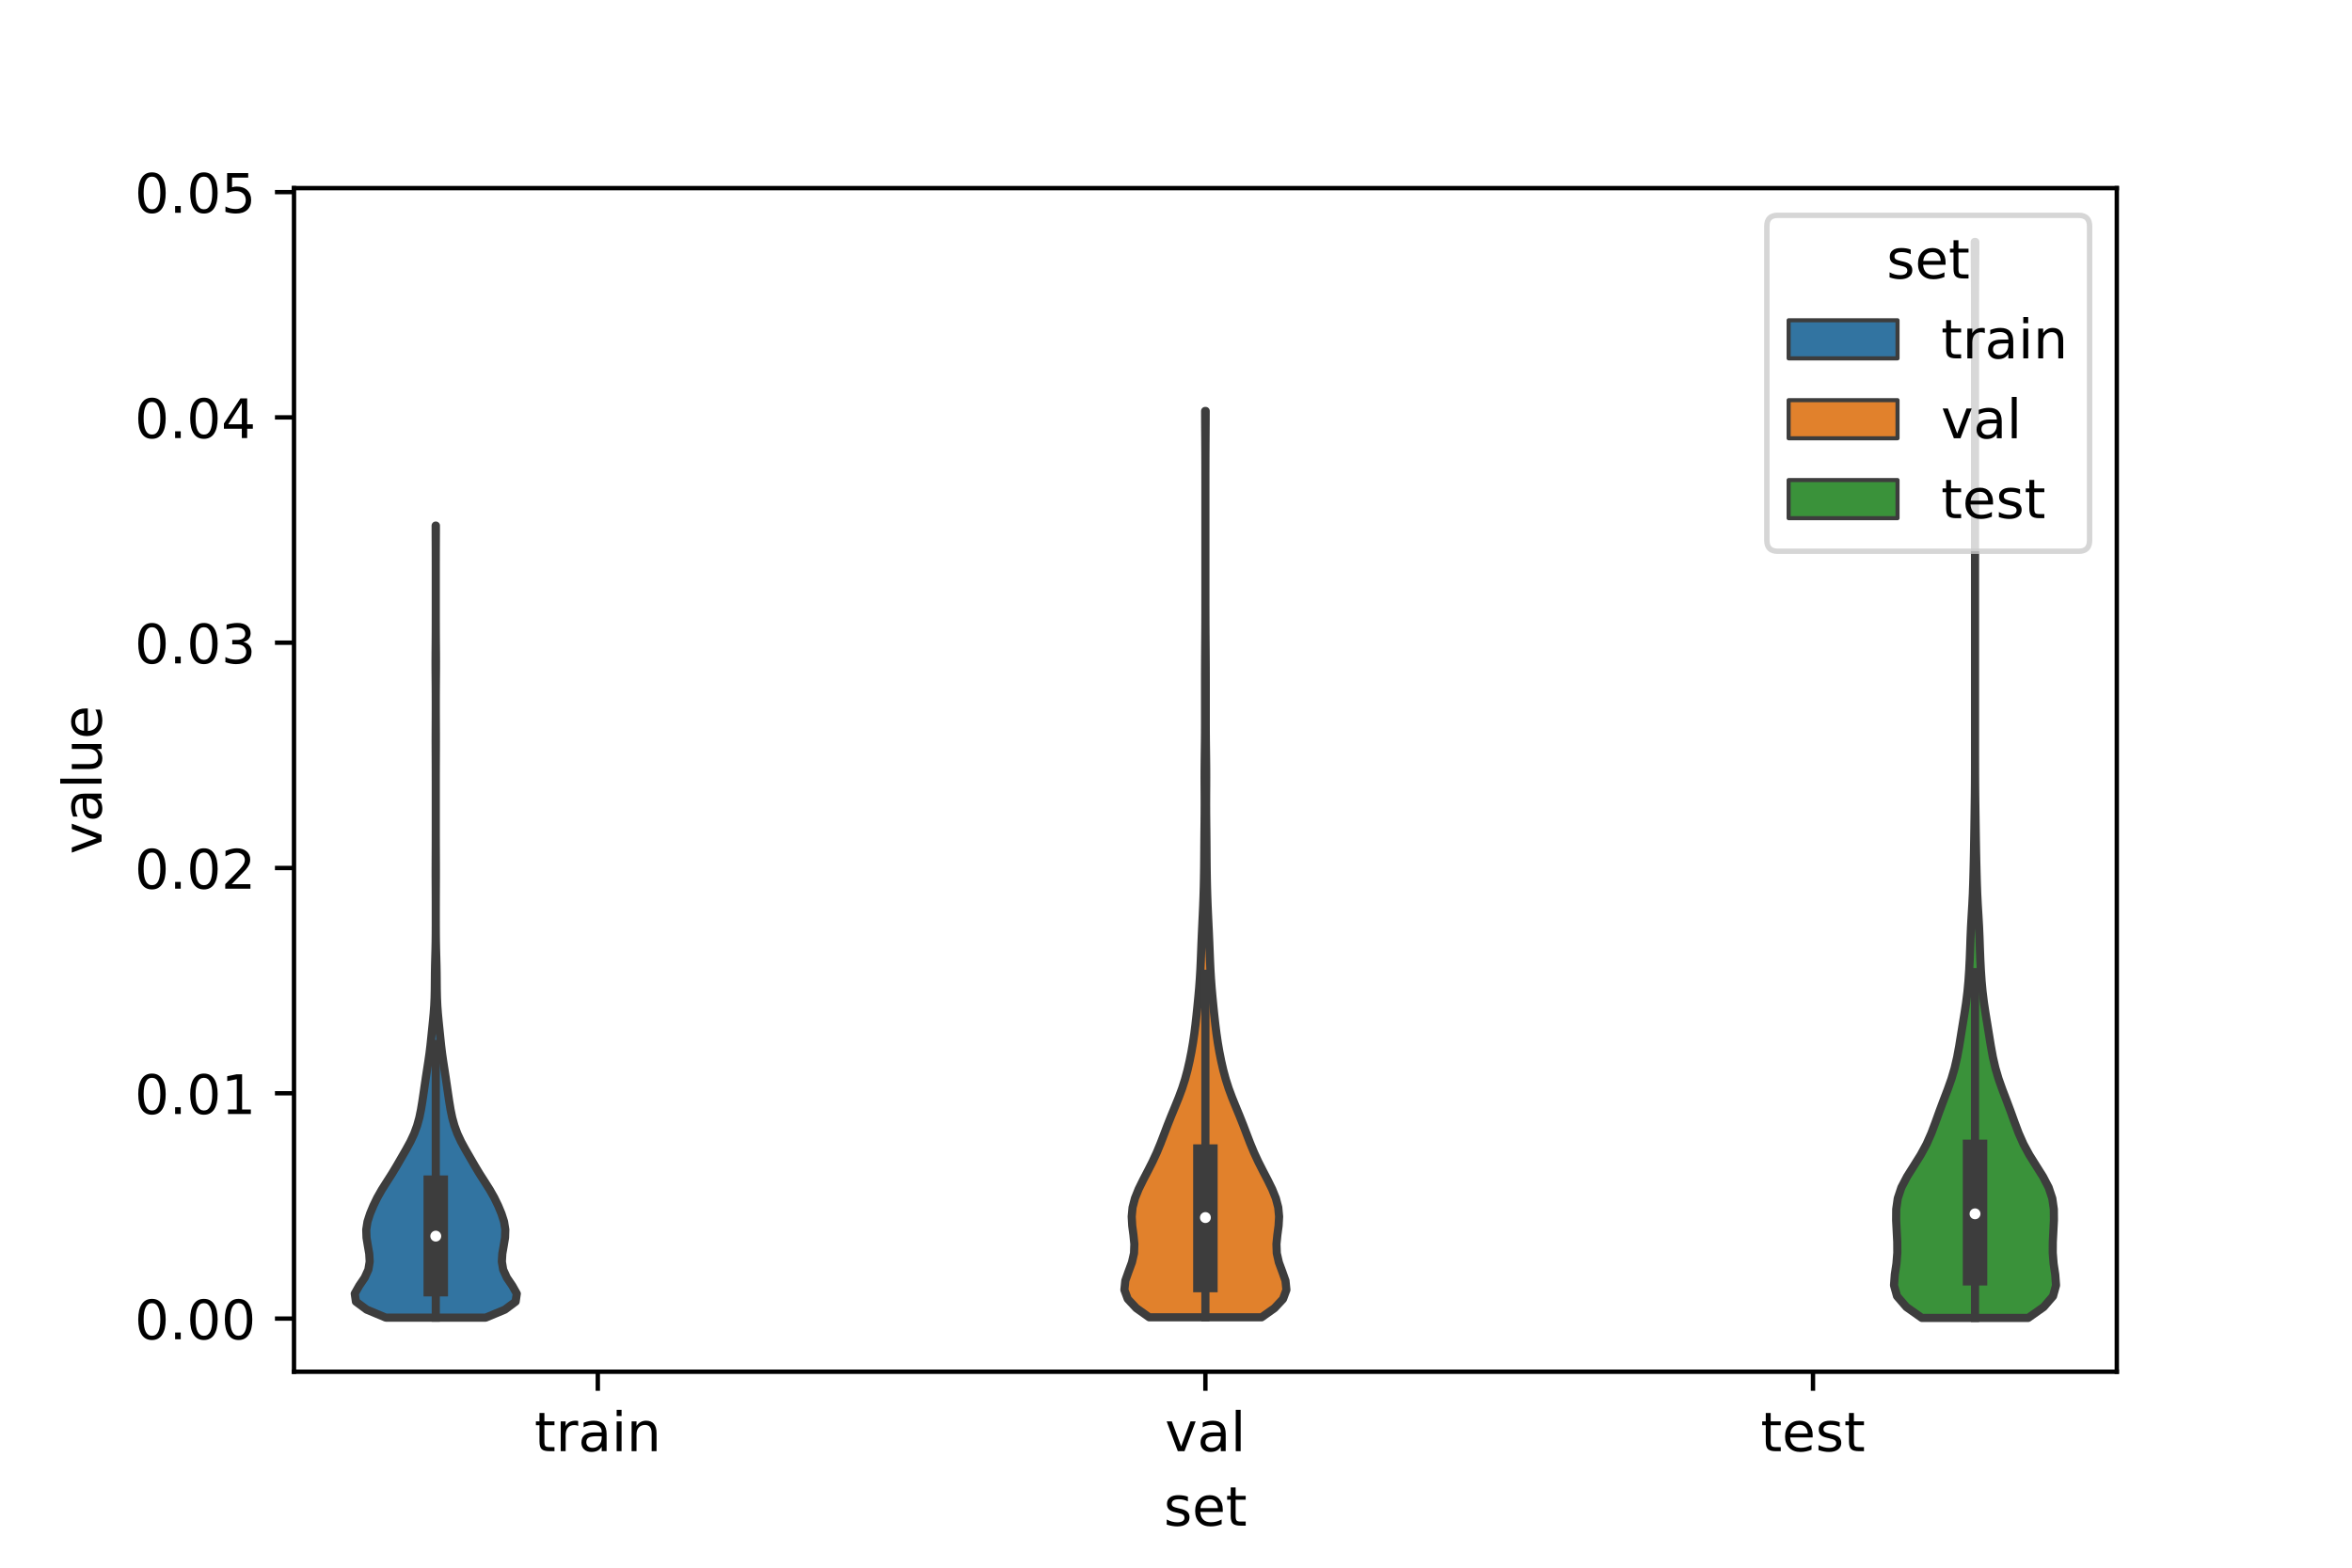 <?xml version="1.0" encoding="utf-8" standalone="no"?>
<!DOCTYPE svg PUBLIC "-//W3C//DTD SVG 1.1//EN"
  "http://www.w3.org/Graphics/SVG/1.1/DTD/svg11.dtd">
<!-- Created with matplotlib (https://matplotlib.org/) -->
<svg height="288pt" version="1.1" viewBox="0 0 432 288" width="432pt" xmlns="http://www.w3.org/2000/svg" xmlns:xlink="http://www.w3.org/1999/xlink">
 <defs>
  <style type="text/css">*{stroke-linecap:butt;stroke-linejoin:round;}</style>
 </defs>
 <g id="figure_1">
  <g id="patch_1">
   <path d="M 0 288 
L 432 288 
L 432 0 
L 0 0 
z
" style="fill:#ffffff;"/>
  </g>
  <g id="axes_1">
   <g id="patch_2">
    <path d="M 54 252 
L 388.8 252 
L 388.8 34.56 
L 54 34.56 
z
" style="fill:#ffffff;"/>
   </g>
   <g id="PolyCollection_1">
    <defs>
     <path d="M 89.207 -45.936 
L 70.873 -45.936 
L 67.352 -47.406 
L 65.374 -48.875 
L 65.16 -50.345 
L 65.992 -51.815 
L 66.99 -53.285 
L 67.66 -54.754 
L 67.904 -56.224 
L 67.817 -57.694 
L 67.56 -59.164 
L 67.319 -60.633 
L 67.268 -62.103 
L 67.5 -63.573 
L 67.973 -65.043 
L 68.585 -66.512 
L 69.299 -67.982 
L 70.135 -69.452 
L 71.068 -70.922 
L 72.006 -72.391 
L 72.889 -73.861 
L 73.739 -75.331 
L 74.587 -76.8 
L 75.39 -78.27 
L 76.076 -79.74 
L 76.615 -81.21 
L 77.021 -82.679 
L 77.324 -84.149 
L 77.567 -85.619 
L 77.786 -87.089 
L 77.999 -88.558 
L 78.215 -90.028 
L 78.441 -91.498 
L 78.669 -92.968 
L 78.88 -94.437 
L 79.059 -95.907 
L 79.212 -97.377 
L 79.362 -98.847 
L 79.512 -100.316 
L 79.651 -101.786 
L 79.759 -103.256 
L 79.826 -104.725 
L 79.858 -106.195 
L 79.872 -107.665 
L 79.884 -109.135 
L 79.909 -110.604 
L 79.948 -112.074 
L 79.988 -113.544 
L 80.017 -115.014 
L 80.032 -116.483 
L 80.038 -117.953 
L 80.039 -119.423 
L 80.039 -120.893 
L 80.038 -122.362 
L 80.034 -123.832 
L 80.027 -125.302 
L 80.02 -126.772 
L 80.019 -128.241 
L 80.023 -129.711 
L 80.03 -131.181 
L 80.036 -132.65 
L 80.039 -134.12 
L 80.04 -135.59 
L 80.04 -137.06 
L 80.04 -138.529 
L 80.04 -139.999 
L 80.04 -141.469 
L 80.04 -142.939 
L 80.04 -144.408 
L 80.039 -145.878 
L 80.036 -147.348 
L 80.03 -148.818 
L 80.023 -150.287 
L 80.019 -151.757 
L 80.021 -153.227 
L 80.028 -154.697 
L 80.034 -156.166 
L 80.038 -157.636 
L 80.038 -159.106 
L 80.035 -160.575 
L 80.027 -162.045 
L 80.015 -163.515 
L 80.004 -164.985 
L 80.001 -166.454 
L 80.007 -167.924 
L 80.019 -169.394 
L 80.03 -170.864 
L 80.036 -172.333 
L 80.039 -173.803 
L 80.04 -175.273 
L 80.04 -176.743 
L 80.04 -178.212 
L 80.04 -179.682 
L 80.04 -181.152 
L 80.04 -182.622 
L 80.04 -184.091 
L 80.038 -185.561 
L 80.035 -187.031 
L 80.029 -188.5 
L 80.022 -189.97 
L 80.019 -191.44 
L 80.061 -191.44 
L 80.061 -191.44 
L 80.058 -189.97 
L 80.051 -188.5 
L 80.045 -187.031 
L 80.042 -185.561 
L 80.04 -184.091 
L 80.04 -182.622 
L 80.04 -181.152 
L 80.04 -179.682 
L 80.04 -178.212 
L 80.04 -176.743 
L 80.04 -175.273 
L 80.041 -173.803 
L 80.044 -172.333 
L 80.05 -170.864 
L 80.061 -169.394 
L 80.073 -167.924 
L 80.079 -166.454 
L 80.076 -164.985 
L 80.065 -163.515 
L 80.053 -162.045 
L 80.045 -160.575 
L 80.042 -159.106 
L 80.042 -157.636 
L 80.046 -156.166 
L 80.052 -154.697 
L 80.059 -153.227 
L 80.061 -151.757 
L 80.057 -150.287 
L 80.05 -148.818 
L 80.044 -147.348 
L 80.041 -145.878 
L 80.04 -144.408 
L 80.04 -142.939 
L 80.04 -141.469 
L 80.04 -139.999 
L 80.04 -138.529 
L 80.04 -137.06 
L 80.04 -135.59 
L 80.041 -134.12 
L 80.044 -132.65 
L 80.05 -131.181 
L 80.057 -129.711 
L 80.061 -128.241 
L 80.06 -126.772 
L 80.053 -125.302 
L 80.046 -123.832 
L 80.042 -122.362 
L 80.041 -120.893 
L 80.041 -119.423 
L 80.042 -117.953 
L 80.048 -116.483 
L 80.063 -115.014 
L 80.092 -113.544 
L 80.132 -112.074 
L 80.171 -110.604 
L 80.196 -109.135 
L 80.208 -107.665 
L 80.222 -106.195 
L 80.254 -104.725 
L 80.321 -103.256 
L 80.429 -101.786 
L 80.568 -100.316 
L 80.718 -98.847 
L 80.868 -97.377 
L 81.021 -95.907 
L 81.2 -94.437 
L 81.411 -92.968 
L 81.639 -91.498 
L 81.865 -90.028 
L 82.081 -88.558 
L 82.294 -87.089 
L 82.513 -85.619 
L 82.756 -84.149 
L 83.059 -82.679 
L 83.465 -81.21 
L 84.004 -79.74 
L 84.69 -78.27 
L 85.493 -76.8 
L 86.341 -75.331 
L 87.191 -73.861 
L 88.074 -72.391 
L 89.012 -70.922 
L 89.945 -69.452 
L 90.781 -67.982 
L 91.495 -66.512 
L 92.107 -65.043 
L 92.58 -63.573 
L 92.812 -62.103 
L 92.761 -60.633 
L 92.52 -59.164 
L 92.263 -57.694 
L 92.176 -56.224 
L 92.42 -54.754 
L 93.09 -53.285 
L 94.088 -51.815 
L 94.92 -50.345 
L 94.706 -48.875 
L 92.728 -47.406 
L 89.207 -45.936 
z
" id="m003b7cd5d3" style="stroke:#3d3d3d;stroke-width:1.5;"/>
    </defs>
    <g clip-path="url(#p2d1002989c)">
     <use style="fill:#3274a1;stroke:#3d3d3d;stroke-width:1.5;" x="0" xlink:href="#m003b7cd5d3" y="288"/>
    </g>
   </g>
   <g id="PolyCollection_2">
    <defs>
     <path d="M 231.721 -45.998 
L 211.079 -45.998 
L 208.713 -47.68 
L 207.14 -49.362 
L 206.52 -51.044 
L 206.692 -52.726 
L 207.286 -54.408 
L 207.907 -56.089 
L 208.288 -57.771 
L 208.35 -59.453 
L 208.181 -61.135 
L 207.958 -62.817 
L 207.863 -64.499 
L 208.02 -66.18 
L 208.46 -67.862 
L 209.137 -69.544 
L 209.963 -71.226 
L 210.841 -72.908 
L 211.692 -74.59 
L 212.471 -76.271 
L 213.168 -77.953 
L 213.813 -79.635 
L 214.454 -81.317 
L 215.123 -82.999 
L 215.817 -84.681 
L 216.499 -86.362 
L 217.123 -88.044 
L 217.661 -89.726 
L 218.115 -91.408 
L 218.501 -93.09 
L 218.836 -94.772 
L 219.124 -96.453 
L 219.369 -98.135 
L 219.58 -99.817 
L 219.767 -101.499 
L 219.943 -103.181 
L 220.107 -104.863 
L 220.255 -106.544 
L 220.379 -108.226 
L 220.478 -109.908 
L 220.555 -111.59 
L 220.622 -113.272 
L 220.689 -114.954 
L 220.762 -116.635 
L 220.841 -118.317 
L 220.921 -119.999 
L 220.994 -121.681 
L 221.056 -123.363 
L 221.105 -125.045 
L 221.141 -126.727 
L 221.167 -128.408 
L 221.184 -130.09 
L 221.196 -131.772 
L 221.209 -133.454 
L 221.225 -135.136 
L 221.245 -136.818 
L 221.261 -138.499 
L 221.268 -140.181 
L 221.265 -141.863 
L 221.255 -143.545 
L 221.25 -145.227 
L 221.256 -146.909 
L 221.273 -148.59 
L 221.295 -150.272 
L 221.316 -151.954 
L 221.329 -153.636 
L 221.334 -155.318 
L 221.334 -157 
L 221.333 -158.681 
L 221.333 -160.363 
L 221.333 -162.045 
L 221.335 -163.727 
L 221.339 -165.409 
L 221.348 -167.091 
L 221.359 -168.772 
L 221.371 -170.454 
L 221.383 -172.136 
L 221.391 -173.818 
L 221.396 -175.5 
L 221.398 -177.182 
L 221.399 -178.863 
L 221.4 -180.545 
L 221.4 -182.227 
L 221.4 -183.909 
L 221.4 -185.591 
L 221.4 -187.273 
L 221.4 -188.954 
L 221.4 -190.636 
L 221.4 -192.318 
L 221.4 -194 
L 221.4 -195.682 
L 221.4 -197.364 
L 221.399 -199.046 
L 221.398 -200.727 
L 221.396 -202.409 
L 221.392 -204.091 
L 221.384 -205.773 
L 221.374 -207.455 
L 221.363 -209.137 
L 221.354 -210.818 
L 221.35 -212.5 
L 221.45 -212.5 
L 221.45 -212.5 
L 221.446 -210.818 
L 221.437 -209.137 
L 221.426 -207.455 
L 221.416 -205.773 
L 221.408 -204.091 
L 221.404 -202.409 
L 221.402 -200.727 
L 221.401 -199.046 
L 221.4 -197.364 
L 221.4 -195.682 
L 221.4 -194 
L 221.4 -192.318 
L 221.4 -190.636 
L 221.4 -188.954 
L 221.4 -187.273 
L 221.4 -185.591 
L 221.4 -183.909 
L 221.4 -182.227 
L 221.4 -180.545 
L 221.401 -178.863 
L 221.402 -177.182 
L 221.404 -175.5 
L 221.409 -173.818 
L 221.417 -172.136 
L 221.429 -170.454 
L 221.441 -168.772 
L 221.452 -167.091 
L 221.461 -165.409 
L 221.465 -163.727 
L 221.467 -162.045 
L 221.467 -160.363 
L 221.467 -158.681 
L 221.466 -157 
L 221.466 -155.318 
L 221.471 -153.636 
L 221.484 -151.954 
L 221.505 -150.272 
L 221.527 -148.59 
L 221.544 -146.909 
L 221.55 -145.227 
L 221.545 -143.545 
L 221.535 -141.863 
L 221.532 -140.181 
L 221.539 -138.499 
L 221.555 -136.818 
L 221.575 -135.136 
L 221.591 -133.454 
L 221.604 -131.772 
L 221.616 -130.09 
L 221.633 -128.408 
L 221.659 -126.727 
L 221.695 -125.045 
L 221.744 -123.363 
L 221.806 -121.681 
L 221.879 -119.999 
L 221.959 -118.317 
L 222.038 -116.635 
L 222.111 -114.954 
L 222.178 -113.272 
L 222.245 -111.59 
L 222.322 -109.908 
L 222.421 -108.226 
L 222.545 -106.544 
L 222.693 -104.863 
L 222.857 -103.181 
L 223.033 -101.499 
L 223.22 -99.817 
L 223.431 -98.135 
L 223.676 -96.453 
L 223.964 -94.772 
L 224.299 -93.09 
L 224.685 -91.408 
L 225.139 -89.726 
L 225.677 -88.044 
L 226.301 -86.362 
L 226.983 -84.681 
L 227.677 -82.999 
L 228.346 -81.317 
L 228.987 -79.635 
L 229.632 -77.953 
L 230.329 -76.271 
L 231.108 -74.59 
L 231.959 -72.908 
L 232.837 -71.226 
L 233.663 -69.544 
L 234.34 -67.862 
L 234.78 -66.18 
L 234.937 -64.499 
L 234.842 -62.817 
L 234.619 -61.135 
L 234.45 -59.453 
L 234.512 -57.771 
L 234.893 -56.089 
L 235.514 -54.408 
L 236.108 -52.726 
L 236.28 -51.044 
L 235.66 -49.362 
L 234.087 -47.68 
L 231.721 -45.998 
z
" id="m6e47ad8fe6" style="stroke:#3d3d3d;stroke-width:1.5;"/>
    </defs>
    <g clip-path="url(#p2d1002989c)">
     <use style="fill:#e1812c;stroke:#3d3d3d;stroke-width:1.5;" x="0" xlink:href="#m6e47ad8fe6" y="288"/>
    </g>
   </g>
   <g id="PolyCollection_3">
    <defs>
     <path d="M 372.528 -45.884 
L 352.992 -45.884 
L 350.163 -47.88 
L 348.435 -49.877 
L 347.88 -51.874 
L 348.03 -53.87 
L 348.331 -55.867 
L 348.487 -57.864 
L 348.474 -59.86 
L 348.372 -61.857 
L 348.271 -63.854 
L 348.287 -65.851 
L 348.569 -67.847 
L 349.233 -69.844 
L 350.274 -71.841 
L 351.532 -73.837 
L 352.783 -75.834 
L 353.865 -77.831 
L 354.747 -79.827 
L 355.498 -81.824 
L 356.217 -83.821 
L 356.965 -85.818 
L 357.728 -87.814 
L 358.436 -89.811 
L 359.024 -91.808 
L 359.483 -93.804 
L 359.849 -95.801 
L 360.173 -97.798 
L 360.495 -99.794 
L 360.821 -101.791 
L 361.123 -103.788 
L 361.37 -105.784 
L 361.555 -107.781 
L 361.69 -109.778 
L 361.79 -111.775 
L 361.867 -113.771 
L 361.936 -115.768 
L 362.023 -117.765 
L 362.136 -119.761 
L 362.256 -121.758 
L 362.356 -123.755 
L 362.428 -125.751 
L 362.483 -127.748 
L 362.532 -129.745 
L 362.575 -131.741 
L 362.61 -133.738 
L 362.641 -135.735 
L 362.67 -137.732 
L 362.698 -139.728 
L 362.724 -141.725 
L 362.742 -143.722 
L 362.753 -145.718 
L 362.757 -147.715 
L 362.759 -149.712 
L 362.76 -151.708 
L 362.76 -153.705 
L 362.76 -155.702 
L 362.76 -157.699 
L 362.76 -159.695 
L 362.76 -161.692 
L 362.76 -163.689 
L 362.76 -165.685 
L 362.76 -167.682 
L 362.76 -169.679 
L 362.76 -171.675 
L 362.76 -173.672 
L 362.76 -175.669 
L 362.76 -177.665 
L 362.76 -179.662 
L 362.76 -181.659 
L 362.76 -183.656 
L 362.76 -185.652 
L 362.76 -187.649 
L 362.76 -189.646 
L 362.76 -191.642 
L 362.76 -193.639 
L 362.76 -195.636 
L 362.76 -197.632 
L 362.76 -199.629 
L 362.76 -201.626 
L 362.76 -203.622 
L 362.76 -205.619 
L 362.76 -207.616 
L 362.76 -209.613 
L 362.76 -211.609 
L 362.76 -213.606 
L 362.76 -215.603 
L 362.76 -217.599 
L 362.76 -219.596 
L 362.76 -221.593 
L 362.76 -223.589 
L 362.76 -225.586 
L 362.76 -227.583 
L 362.76 -229.58 
L 362.759 -231.576 
L 362.756 -233.573 
L 362.75 -235.57 
L 362.739 -237.566 
L 362.724 -239.563 
L 362.711 -241.56 
L 362.706 -243.556 
L 362.814 -243.556 
L 362.814 -243.556 
L 362.809 -241.56 
L 362.796 -239.563 
L 362.781 -237.566 
L 362.77 -235.57 
L 362.764 -233.573 
L 362.761 -231.576 
L 362.76 -229.58 
L 362.76 -227.583 
L 362.76 -225.586 
L 362.76 -223.589 
L 362.76 -221.593 
L 362.76 -219.596 
L 362.76 -217.599 
L 362.76 -215.603 
L 362.76 -213.606 
L 362.76 -211.609 
L 362.76 -209.613 
L 362.76 -207.616 
L 362.76 -205.619 
L 362.76 -203.622 
L 362.76 -201.626 
L 362.76 -199.629 
L 362.76 -197.632 
L 362.76 -195.636 
L 362.76 -193.639 
L 362.76 -191.642 
L 362.76 -189.646 
L 362.76 -187.649 
L 362.76 -185.652 
L 362.76 -183.656 
L 362.76 -181.659 
L 362.76 -179.662 
L 362.76 -177.665 
L 362.76 -175.669 
L 362.76 -173.672 
L 362.76 -171.675 
L 362.76 -169.679 
L 362.76 -167.682 
L 362.76 -165.685 
L 362.76 -163.689 
L 362.76 -161.692 
L 362.76 -159.695 
L 362.76 -157.699 
L 362.76 -155.702 
L 362.76 -153.705 
L 362.76 -151.708 
L 362.761 -149.712 
L 362.763 -147.715 
L 362.767 -145.718 
L 362.778 -143.722 
L 362.796 -141.725 
L 362.822 -139.728 
L 362.85 -137.732 
L 362.879 -135.735 
L 362.91 -133.738 
L 362.945 -131.741 
L 362.988 -129.745 
L 363.037 -127.748 
L 363.092 -125.751 
L 363.164 -123.755 
L 363.264 -121.758 
L 363.384 -119.761 
L 363.497 -117.765 
L 363.584 -115.768 
L 363.653 -113.771 
L 363.73 -111.775 
L 363.83 -109.778 
L 363.965 -107.781 
L 364.15 -105.784 
L 364.397 -103.788 
L 364.699 -101.791 
L 365.025 -99.794 
L 365.347 -97.798 
L 365.671 -95.801 
L 366.037 -93.804 
L 366.496 -91.808 
L 367.084 -89.811 
L 367.792 -87.814 
L 368.555 -85.818 
L 369.303 -83.821 
L 370.022 -81.824 
L 370.773 -79.827 
L 371.655 -77.831 
L 372.737 -75.834 
L 373.988 -73.837 
L 375.246 -71.841 
L 376.287 -69.844 
L 376.951 -67.847 
L 377.233 -65.851 
L 377.249 -63.854 
L 377.148 -61.857 
L 377.046 -59.86 
L 377.033 -57.864 
L 377.189 -55.867 
L 377.49 -53.87 
L 377.64 -51.874 
L 377.085 -49.877 
L 375.357 -47.88 
L 372.528 -45.884 
z
" id="mc76a0dce4e" style="stroke:#3d3d3d;stroke-width:1.5;"/>
    </defs>
    <g clip-path="url(#p2d1002989c)">
     <use style="fill:#3a923a;stroke:#3d3d3d;stroke-width:1.5;" x="0" xlink:href="#mc76a0dce4e" y="288"/>
    </g>
   </g>
   <g id="patch_3">
    <path clip-path="url(#p2d1002989c)" d="M 109.8 242.238 
L 109.8 242.238 
L 109.8 242.238 
L 109.8 242.238 
z
" style="fill:#3274a1;stroke:#3d3d3d;stroke-linejoin:miter;stroke-width:0.75;"/>
   </g>
   <g id="patch_4">
    <path clip-path="url(#p2d1002989c)" d="M 109.8 242.238 
L 109.8 242.238 
L 109.8 242.238 
L 109.8 242.238 
z
" style="fill:#e1812c;stroke:#3d3d3d;stroke-linejoin:miter;stroke-width:0.75;"/>
   </g>
   <g id="patch_5">
    <path clip-path="url(#p2d1002989c)" d="M 109.8 242.238 
L 109.8 242.238 
L 109.8 242.238 
L 109.8 242.238 
z
" style="fill:#3a923a;stroke:#3d3d3d;stroke-linejoin:miter;stroke-width:0.75;"/>
   </g>
   <g id="matplotlib.axis_1">
    <g id="xtick_1">
     <g id="line2d_1">
      <defs>
       <path d="M 0 0 
L 0 3.5 
" id="m40980e10b4" style="stroke:#000000;stroke-width:0.8;"/>
      </defs>
      <g>
       <use style="stroke:#000000;stroke-width:0.8;" x="109.8" xlink:href="#m40980e10b4" y="252"/>
      </g>
     </g>
     <g id="text_1">
      <!-- train -->
      <g transform="translate(98.162 266.598)scale(0.1 -0.1)">
       <defs>
        <path d="M 18.312 70.219 
L 18.312 54.688 
L 36.812 54.688 
L 36.812 47.703 
L 18.312 47.703 
L 18.312 18.016 
Q 18.312 11.328 20.141 9.422 
Q 21.969 7.516 27.594 7.516 
L 36.812 7.516 
L 36.812 0 
L 27.594 0 
Q 17.188 0 13.234 3.875 
Q 9.281 7.766 9.281 18.016 
L 9.281 47.703 
L 2.688 47.703 
L 2.688 54.688 
L 9.281 54.688 
L 9.281 70.219 
z
" id="DejaVuSans-116"/>
        <path d="M 41.109 46.297 
Q 39.594 47.172 37.812 47.578 
Q 36.031 48 33.891 48 
Q 26.266 48 22.188 43.047 
Q 18.109 38.094 18.109 28.812 
L 18.109 0 
L 9.078 0 
L 9.078 54.688 
L 18.109 54.688 
L 18.109 46.188 
Q 20.953 51.172 25.484 53.578 
Q 30.031 56 36.531 56 
Q 37.453 56 38.578 55.875 
Q 39.703 55.766 41.062 55.516 
z
" id="DejaVuSans-114"/>
        <path d="M 34.281 27.484 
Q 23.391 27.484 19.188 25 
Q 14.984 22.516 14.984 16.5 
Q 14.984 11.719 18.141 8.906 
Q 21.297 6.109 26.703 6.109 
Q 34.188 6.109 38.703 11.406 
Q 43.219 16.703 43.219 25.484 
L 43.219 27.484 
z
M 52.203 31.203 
L 52.203 0 
L 43.219 0 
L 43.219 8.297 
Q 40.141 3.328 35.547 0.953 
Q 30.953 -1.422 24.312 -1.422 
Q 15.922 -1.422 10.953 3.297 
Q 6 8.016 6 15.922 
Q 6 25.141 12.172 29.828 
Q 18.359 34.516 30.609 34.516 
L 43.219 34.516 
L 43.219 35.406 
Q 43.219 41.609 39.141 45 
Q 35.062 48.391 27.688 48.391 
Q 23 48.391 18.547 47.266 
Q 14.109 46.141 10.016 43.891 
L 10.016 52.203 
Q 14.938 54.109 19.578 55.047 
Q 24.219 56 28.609 56 
Q 40.484 56 46.344 49.844 
Q 52.203 43.703 52.203 31.203 
z
" id="DejaVuSans-97"/>
        <path d="M 9.422 54.688 
L 18.406 54.688 
L 18.406 0 
L 9.422 0 
z
M 9.422 75.984 
L 18.406 75.984 
L 18.406 64.594 
L 9.422 64.594 
z
" id="DejaVuSans-105"/>
        <path d="M 54.891 33.016 
L 54.891 0 
L 45.906 0 
L 45.906 32.719 
Q 45.906 40.484 42.875 44.328 
Q 39.844 48.188 33.797 48.188 
Q 26.516 48.188 22.312 43.547 
Q 18.109 38.922 18.109 30.906 
L 18.109 0 
L 9.078 0 
L 9.078 54.688 
L 18.109 54.688 
L 18.109 46.188 
Q 21.344 51.125 25.703 53.562 
Q 30.078 56 35.797 56 
Q 45.219 56 50.047 50.172 
Q 54.891 44.344 54.891 33.016 
z
" id="DejaVuSans-110"/>
       </defs>
       <use xlink:href="#DejaVuSans-116"/>
       <use x="39.209" xlink:href="#DejaVuSans-114"/>
       <use x="80.322" xlink:href="#DejaVuSans-97"/>
       <use x="141.602" xlink:href="#DejaVuSans-105"/>
       <use x="169.385" xlink:href="#DejaVuSans-110"/>
      </g>
     </g>
    </g>
    <g id="xtick_2">
     <g id="line2d_2">
      <g>
       <use style="stroke:#000000;stroke-width:0.8;" x="221.4" xlink:href="#m40980e10b4" y="252"/>
      </g>
     </g>
     <g id="text_2">
      <!-- val -->
      <g transform="translate(213.988 266.598)scale(0.1 -0.1)">
       <defs>
        <path d="M 2.984 54.688 
L 12.5 54.688 
L 29.594 8.797 
L 46.688 54.688 
L 56.203 54.688 
L 35.688 0 
L 23.484 0 
z
" id="DejaVuSans-118"/>
        <path d="M 9.422 75.984 
L 18.406 75.984 
L 18.406 0 
L 9.422 0 
z
" id="DejaVuSans-108"/>
       </defs>
       <use xlink:href="#DejaVuSans-118"/>
       <use x="59.18" xlink:href="#DejaVuSans-97"/>
       <use x="120.459" xlink:href="#DejaVuSans-108"/>
      </g>
     </g>
    </g>
    <g id="xtick_3">
     <g id="line2d_3">
      <g>
       <use style="stroke:#000000;stroke-width:0.8;" x="333" xlink:href="#m40980e10b4" y="252"/>
      </g>
     </g>
     <g id="text_3">
      <!-- test -->
      <g transform="translate(323.398 266.598)scale(0.1 -0.1)">
       <defs>
        <path d="M 56.203 29.594 
L 56.203 25.203 
L 14.891 25.203 
Q 15.484 15.922 20.484 11.062 
Q 25.484 6.203 34.422 6.203 
Q 39.594 6.203 44.453 7.469 
Q 49.312 8.734 54.109 11.281 
L 54.109 2.781 
Q 49.266 0.734 44.188 -0.344 
Q 39.109 -1.422 33.891 -1.422 
Q 20.797 -1.422 13.156 6.188 
Q 5.516 13.812 5.516 26.812 
Q 5.516 40.234 12.766 48.109 
Q 20.016 56 32.328 56 
Q 43.359 56 49.781 48.891 
Q 56.203 41.797 56.203 29.594 
z
M 47.219 32.234 
Q 47.125 39.594 43.094 43.984 
Q 39.062 48.391 32.422 48.391 
Q 24.906 48.391 20.391 44.141 
Q 15.875 39.891 15.188 32.172 
z
" id="DejaVuSans-101"/>
        <path d="M 44.281 53.078 
L 44.281 44.578 
Q 40.484 46.531 36.375 47.5 
Q 32.281 48.484 27.875 48.484 
Q 21.188 48.484 17.844 46.438 
Q 14.5 44.391 14.5 40.281 
Q 14.5 37.156 16.891 35.375 
Q 19.281 33.594 26.516 31.984 
L 29.594 31.297 
Q 39.156 29.25 43.188 25.516 
Q 47.219 21.781 47.219 15.094 
Q 47.219 7.469 41.188 3.016 
Q 35.156 -1.422 24.609 -1.422 
Q 20.219 -1.422 15.453 -0.562 
Q 10.688 0.297 5.422 2 
L 5.422 11.281 
Q 10.406 8.688 15.234 7.391 
Q 20.062 6.109 24.812 6.109 
Q 31.156 6.109 34.562 8.281 
Q 37.984 10.453 37.984 14.406 
Q 37.984 18.062 35.516 20.016 
Q 33.062 21.969 24.703 23.781 
L 21.578 24.516 
Q 13.234 26.266 9.516 29.906 
Q 5.812 33.547 5.812 39.891 
Q 5.812 47.609 11.281 51.797 
Q 16.75 56 26.812 56 
Q 31.781 56 36.172 55.266 
Q 40.578 54.547 44.281 53.078 
z
" id="DejaVuSans-115"/>
       </defs>
       <use xlink:href="#DejaVuSans-116"/>
       <use x="39.209" xlink:href="#DejaVuSans-101"/>
       <use x="100.732" xlink:href="#DejaVuSans-115"/>
       <use x="152.832" xlink:href="#DejaVuSans-116"/>
      </g>
     </g>
    </g>
    <g id="text_4">
     <!-- set -->
     <g transform="translate(213.759 280.277)scale(0.1 -0.1)">
      <use xlink:href="#DejaVuSans-115"/>
      <use x="52.1" xlink:href="#DejaVuSans-101"/>
      <use x="113.623" xlink:href="#DejaVuSans-116"/>
     </g>
    </g>
   </g>
   <g id="matplotlib.axis_2">
    <g id="ytick_1">
     <g id="line2d_4">
      <defs>
       <path d="M 0 0 
L -3.5 0 
" id="ma50e902354" style="stroke:#000000;stroke-width:0.8;"/>
      </defs>
      <g>
       <use style="stroke:#000000;stroke-width:0.8;" x="54" xlink:href="#ma50e902354" y="242.238"/>
      </g>
     </g>
     <g id="text_5">
      <!-- 0.00 -->
      <g transform="translate(24.734 246.037)scale(0.1 -0.1)">
       <defs>
        <path d="M 31.781 66.406 
Q 24.172 66.406 20.328 58.906 
Q 16.5 51.422 16.5 36.375 
Q 16.5 21.391 20.328 13.891 
Q 24.172 6.391 31.781 6.391 
Q 39.453 6.391 43.281 13.891 
Q 47.125 21.391 47.125 36.375 
Q 47.125 51.422 43.281 58.906 
Q 39.453 66.406 31.781 66.406 
z
M 31.781 74.219 
Q 44.047 74.219 50.516 64.516 
Q 56.984 54.828 56.984 36.375 
Q 56.984 17.969 50.516 8.266 
Q 44.047 -1.422 31.781 -1.422 
Q 19.531 -1.422 13.062 8.266 
Q 6.594 17.969 6.594 36.375 
Q 6.594 54.828 13.062 64.516 
Q 19.531 74.219 31.781 74.219 
z
" id="DejaVuSans-48"/>
        <path d="M 10.688 12.406 
L 21 12.406 
L 21 0 
L 10.688 0 
z
" id="DejaVuSans-46"/>
       </defs>
       <use xlink:href="#DejaVuSans-48"/>
       <use x="63.623" xlink:href="#DejaVuSans-46"/>
       <use x="95.41" xlink:href="#DejaVuSans-48"/>
       <use x="159.033" xlink:href="#DejaVuSans-48"/>
      </g>
     </g>
    </g>
    <g id="ytick_2">
     <g id="line2d_5">
      <g>
       <use style="stroke:#000000;stroke-width:0.8;" x="54" xlink:href="#ma50e902354" y="200.848"/>
      </g>
     </g>
     <g id="text_6">
      <!-- 0.01 -->
      <g transform="translate(24.734 204.647)scale(0.1 -0.1)">
       <defs>
        <path d="M 12.406 8.297 
L 28.516 8.297 
L 28.516 63.922 
L 10.984 60.406 
L 10.984 69.391 
L 28.422 72.906 
L 38.281 72.906 
L 38.281 8.297 
L 54.391 8.297 
L 54.391 0 
L 12.406 0 
z
" id="DejaVuSans-49"/>
       </defs>
       <use xlink:href="#DejaVuSans-48"/>
       <use x="63.623" xlink:href="#DejaVuSans-46"/>
       <use x="95.41" xlink:href="#DejaVuSans-48"/>
       <use x="159.033" xlink:href="#DejaVuSans-49"/>
      </g>
     </g>
    </g>
    <g id="ytick_3">
     <g id="line2d_6">
      <g>
       <use style="stroke:#000000;stroke-width:0.8;" x="54" xlink:href="#ma50e902354" y="159.458"/>
      </g>
     </g>
     <g id="text_7">
      <!-- 0.02 -->
      <g transform="translate(24.734 163.257)scale(0.1 -0.1)">
       <defs>
        <path d="M 19.188 8.297 
L 53.609 8.297 
L 53.609 0 
L 7.328 0 
L 7.328 8.297 
Q 12.938 14.109 22.625 23.891 
Q 32.328 33.688 34.812 36.531 
Q 39.547 41.844 41.422 45.531 
Q 43.312 49.219 43.312 52.781 
Q 43.312 58.594 39.234 62.25 
Q 35.156 65.922 28.609 65.922 
Q 23.969 65.922 18.812 64.312 
Q 13.672 62.703 7.812 59.422 
L 7.812 69.391 
Q 13.766 71.781 18.938 73 
Q 24.125 74.219 28.422 74.219 
Q 39.75 74.219 46.484 68.547 
Q 53.219 62.891 53.219 53.422 
Q 53.219 48.922 51.531 44.891 
Q 49.859 40.875 45.406 35.406 
Q 44.188 33.984 37.641 27.219 
Q 31.109 20.453 19.188 8.297 
z
" id="DejaVuSans-50"/>
       </defs>
       <use xlink:href="#DejaVuSans-48"/>
       <use x="63.623" xlink:href="#DejaVuSans-46"/>
       <use x="95.41" xlink:href="#DejaVuSans-48"/>
       <use x="159.033" xlink:href="#DejaVuSans-50"/>
      </g>
     </g>
    </g>
    <g id="ytick_4">
     <g id="line2d_7">
      <g>
       <use style="stroke:#000000;stroke-width:0.8;" x="54" xlink:href="#ma50e902354" y="118.069"/>
      </g>
     </g>
     <g id="text_8">
      <!-- 0.03 -->
      <g transform="translate(24.734 121.868)scale(0.1 -0.1)">
       <defs>
        <path d="M 40.578 39.312 
Q 47.656 37.797 51.625 33 
Q 55.609 28.219 55.609 21.188 
Q 55.609 10.406 48.188 4.484 
Q 40.766 -1.422 27.094 -1.422 
Q 22.516 -1.422 17.656 -0.516 
Q 12.797 0.391 7.625 2.203 
L 7.625 11.719 
Q 11.719 9.328 16.594 8.109 
Q 21.484 6.891 26.812 6.891 
Q 36.078 6.891 40.938 10.547 
Q 45.797 14.203 45.797 21.188 
Q 45.797 27.641 41.281 31.266 
Q 36.766 34.906 28.719 34.906 
L 20.219 34.906 
L 20.219 43.016 
L 29.109 43.016 
Q 36.375 43.016 40.234 45.922 
Q 44.094 48.828 44.094 54.297 
Q 44.094 59.906 40.109 62.906 
Q 36.141 65.922 28.719 65.922 
Q 24.656 65.922 20.016 65.031 
Q 15.375 64.156 9.812 62.312 
L 9.812 71.094 
Q 15.438 72.656 20.344 73.438 
Q 25.25 74.219 29.594 74.219 
Q 40.828 74.219 47.359 69.109 
Q 53.906 64.016 53.906 55.328 
Q 53.906 49.266 50.438 45.094 
Q 46.969 40.922 40.578 39.312 
z
" id="DejaVuSans-51"/>
       </defs>
       <use xlink:href="#DejaVuSans-48"/>
       <use x="63.623" xlink:href="#DejaVuSans-46"/>
       <use x="95.41" xlink:href="#DejaVuSans-48"/>
       <use x="159.033" xlink:href="#DejaVuSans-51"/>
      </g>
     </g>
    </g>
    <g id="ytick_5">
     <g id="line2d_8">
      <g>
       <use style="stroke:#000000;stroke-width:0.8;" x="54" xlink:href="#ma50e902354" y="76.679"/>
      </g>
     </g>
     <g id="text_9">
      <!-- 0.04 -->
      <g transform="translate(24.734 80.478)scale(0.1 -0.1)">
       <defs>
        <path d="M 37.797 64.312 
L 12.891 25.391 
L 37.797 25.391 
z
M 35.203 72.906 
L 47.609 72.906 
L 47.609 25.391 
L 58.016 25.391 
L 58.016 17.188 
L 47.609 17.188 
L 47.609 0 
L 37.797 0 
L 37.797 17.188 
L 4.891 17.188 
L 4.891 26.703 
z
" id="DejaVuSans-52"/>
       </defs>
       <use xlink:href="#DejaVuSans-48"/>
       <use x="63.623" xlink:href="#DejaVuSans-46"/>
       <use x="95.41" xlink:href="#DejaVuSans-48"/>
       <use x="159.033" xlink:href="#DejaVuSans-52"/>
      </g>
     </g>
    </g>
    <g id="ytick_6">
     <g id="line2d_9">
      <g>
       <use style="stroke:#000000;stroke-width:0.8;" x="54" xlink:href="#ma50e902354" y="35.289"/>
      </g>
     </g>
     <g id="text_10">
      <!-- 0.05 -->
      <g transform="translate(24.734 39.089)scale(0.1 -0.1)">
       <defs>
        <path d="M 10.797 72.906 
L 49.516 72.906 
L 49.516 64.594 
L 19.828 64.594 
L 19.828 46.734 
Q 21.969 47.469 24.109 47.828 
Q 26.266 48.188 28.422 48.188 
Q 40.625 48.188 47.75 41.5 
Q 54.891 34.812 54.891 23.391 
Q 54.891 11.625 47.562 5.094 
Q 40.234 -1.422 26.906 -1.422 
Q 22.312 -1.422 17.547 -0.641 
Q 12.797 0.141 7.719 1.703 
L 7.719 11.625 
Q 12.109 9.234 16.797 8.062 
Q 21.484 6.891 26.703 6.891 
Q 35.156 6.891 40.078 11.328 
Q 45.016 15.766 45.016 23.391 
Q 45.016 31 40.078 35.438 
Q 35.156 39.891 26.703 39.891 
Q 22.75 39.891 18.812 39.016 
Q 14.891 38.141 10.797 36.281 
z
" id="DejaVuSans-53"/>
       </defs>
       <use xlink:href="#DejaVuSans-48"/>
       <use x="63.623" xlink:href="#DejaVuSans-46"/>
       <use x="95.41" xlink:href="#DejaVuSans-48"/>
       <use x="159.033" xlink:href="#DejaVuSans-53"/>
      </g>
     </g>
    </g>
    <g id="text_11">
     <!-- value -->
     <g transform="translate(18.655 156.938)rotate(-90)scale(0.1 -0.1)">
      <defs>
       <path d="M 8.5 21.578 
L 8.5 54.688 
L 17.484 54.688 
L 17.484 21.922 
Q 17.484 14.156 20.5 10.266 
Q 23.531 6.391 29.594 6.391 
Q 36.859 6.391 41.078 11.031 
Q 45.312 15.672 45.312 23.688 
L 45.312 54.688 
L 54.297 54.688 
L 54.297 0 
L 45.312 0 
L 45.312 8.406 
Q 42.047 3.422 37.719 1 
Q 33.406 -1.422 27.688 -1.422 
Q 18.266 -1.422 13.375 4.438 
Q 8.5 10.297 8.5 21.578 
z
M 31.109 56 
z
" id="DejaVuSans-117"/>
      </defs>
      <use xlink:href="#DejaVuSans-118"/>
      <use x="59.18" xlink:href="#DejaVuSans-97"/>
      <use x="120.459" xlink:href="#DejaVuSans-108"/>
      <use x="148.242" xlink:href="#DejaVuSans-117"/>
      <use x="211.621" xlink:href="#DejaVuSans-101"/>
     </g>
    </g>
   </g>
   <g id="line2d_10">
    <path clip-path="url(#p2d1002989c)" d="M 80.04 242.064 
L 80.04 191.778 
" style="fill:none;stroke:#3d3d3d;stroke-linecap:square;stroke-width:1.5;"/>
   </g>
   <g id="line2d_11">
    <path clip-path="url(#p2d1002989c)" d="M 80.04 235.914 
L 80.04 218.195 
" style="fill:none;stroke:#3d3d3d;stroke-linecap:square;stroke-width:4.5;"/>
   </g>
   <g id="line2d_12">
    <path clip-path="url(#p2d1002989c)" d="M 221.4 242.002 
L 221.4 178.897 
" style="fill:none;stroke:#3d3d3d;stroke-linecap:square;stroke-width:1.5;"/>
   </g>
   <g id="line2d_13">
    <path clip-path="url(#p2d1002989c)" d="M 221.4 235.16 
L 221.4 212.483 
" style="fill:none;stroke:#3d3d3d;stroke-linecap:square;stroke-width:4.5;"/>
   </g>
   <g id="line2d_14">
    <path clip-path="url(#p2d1002989c)" d="M 362.76 242.116 
L 362.76 178.589 
" style="fill:none;stroke:#3d3d3d;stroke-linecap:square;stroke-width:1.5;"/>
   </g>
   <g id="line2d_15">
    <path clip-path="url(#p2d1002989c)" d="M 362.76 233.915 
L 362.76 211.618 
" style="fill:none;stroke:#3d3d3d;stroke-linecap:square;stroke-width:4.5;"/>
   </g>
   <g id="patch_6">
    <path d="M 54 252 
L 54 34.56 
" style="fill:none;stroke:#000000;stroke-linecap:square;stroke-linejoin:miter;stroke-width:0.8;"/>
   </g>
   <g id="patch_7">
    <path d="M 388.8 252 
L 388.8 34.56 
" style="fill:none;stroke:#000000;stroke-linecap:square;stroke-linejoin:miter;stroke-width:0.8;"/>
   </g>
   <g id="patch_8">
    <path d="M 54 252 
L 388.8 252 
" style="fill:none;stroke:#000000;stroke-linecap:square;stroke-linejoin:miter;stroke-width:0.8;"/>
   </g>
   <g id="patch_9">
    <path d="M 54 34.56 
L 388.8 34.56 
" style="fill:none;stroke:#000000;stroke-linecap:square;stroke-linejoin:miter;stroke-width:0.8;"/>
   </g>
   <g id="PathCollection_1">
    <defs>
     <path d="M 0 1.5 
C 0.398 1.5 0.779 1.342 1.061 1.061 
C 1.342 0.779 1.5 0.398 1.5 0 
C 1.5 -0.398 1.342 -0.779 1.061 -1.061 
C 0.779 -1.342 0.398 -1.5 0 -1.5 
C -0.398 -1.5 -0.779 -1.342 -1.061 -1.061 
C -1.342 -0.779 -1.5 -0.398 -1.5 0 
C -1.5 0.398 -1.342 0.779 -1.061 1.061 
C -0.779 1.342 -0.398 1.5 0 1.5 
z
" id="m67892d3080" style="stroke:#3d3d3d;"/>
    </defs>
    <g clip-path="url(#p2d1002989c)">
     <use style="fill:#ffffff;stroke:#3d3d3d;" x="80.04" xlink:href="#m67892d3080" y="227.09"/>
    </g>
   </g>
   <g id="PathCollection_2">
    <g clip-path="url(#p2d1002989c)">
     <use style="fill:#ffffff;stroke:#3d3d3d;" x="221.4" xlink:href="#m67892d3080" y="223.679"/>
    </g>
   </g>
   <g id="PathCollection_3">
    <g clip-path="url(#p2d1002989c)">
     <use style="fill:#ffffff;stroke:#3d3d3d;" x="362.76" xlink:href="#m67892d3080" y="222.992"/>
    </g>
   </g>
   <g id="legend_1">
    <g id="patch_10">
     <path d="M 326.525 101.272 
L 381.8 101.272 
Q 383.8 101.272 383.8 99.272 
L 383.8 41.56 
Q 383.8 39.56 381.8 39.56 
L 326.525 39.56 
Q 324.525 39.56 324.525 41.56 
L 324.525 99.272 
Q 324.525 101.272 326.525 101.272 
z
" style="fill:#ffffff;opacity:0.8;stroke:#cccccc;stroke-linejoin:miter;"/>
    </g>
    <g id="text_12">
     <!-- set -->
     <g transform="translate(346.521 51.158)scale(0.1 -0.1)">
      <use xlink:href="#DejaVuSans-115"/>
      <use x="52.1" xlink:href="#DejaVuSans-101"/>
      <use x="113.623" xlink:href="#DejaVuSans-116"/>
     </g>
    </g>
    <g id="patch_11">
     <path d="M 328.525 65.837 
L 348.525 65.837 
L 348.525 58.837 
L 328.525 58.837 
z
" style="fill:#3274a1;stroke:#3d3d3d;stroke-linejoin:miter;stroke-width:0.75;"/>
    </g>
    <g id="text_13">
     <!-- train -->
     <g transform="translate(356.525 65.837)scale(0.1 -0.1)">
      <use xlink:href="#DejaVuSans-116"/>
      <use x="39.209" xlink:href="#DejaVuSans-114"/>
      <use x="80.322" xlink:href="#DejaVuSans-97"/>
      <use x="141.602" xlink:href="#DejaVuSans-105"/>
      <use x="169.385" xlink:href="#DejaVuSans-110"/>
     </g>
    </g>
    <g id="patch_12">
     <path d="M 328.525 80.515 
L 348.525 80.515 
L 348.525 73.515 
L 328.525 73.515 
z
" style="fill:#e1812c;stroke:#3d3d3d;stroke-linejoin:miter;stroke-width:0.75;"/>
    </g>
    <g id="text_14">
     <!-- val -->
     <g transform="translate(356.525 80.515)scale(0.1 -0.1)">
      <use xlink:href="#DejaVuSans-118"/>
      <use x="59.18" xlink:href="#DejaVuSans-97"/>
      <use x="120.459" xlink:href="#DejaVuSans-108"/>
     </g>
    </g>
    <g id="patch_13">
     <path d="M 328.525 95.193 
L 348.525 95.193 
L 348.525 88.193 
L 328.525 88.193 
z
" style="fill:#3a923a;stroke:#3d3d3d;stroke-linejoin:miter;stroke-width:0.75;"/>
    </g>
    <g id="text_15">
     <!-- test -->
     <g transform="translate(356.525 95.193)scale(0.1 -0.1)">
      <use xlink:href="#DejaVuSans-116"/>
      <use x="39.209" xlink:href="#DejaVuSans-101"/>
      <use x="100.732" xlink:href="#DejaVuSans-115"/>
      <use x="152.832" xlink:href="#DejaVuSans-116"/>
     </g>
    </g>
   </g>
  </g>
 </g>
 <defs>
  <clipPath id="p2d1002989c">
   <rect height="217.44" width="334.8" x="54" y="34.56"/>
  </clipPath>
 </defs>
</svg>
